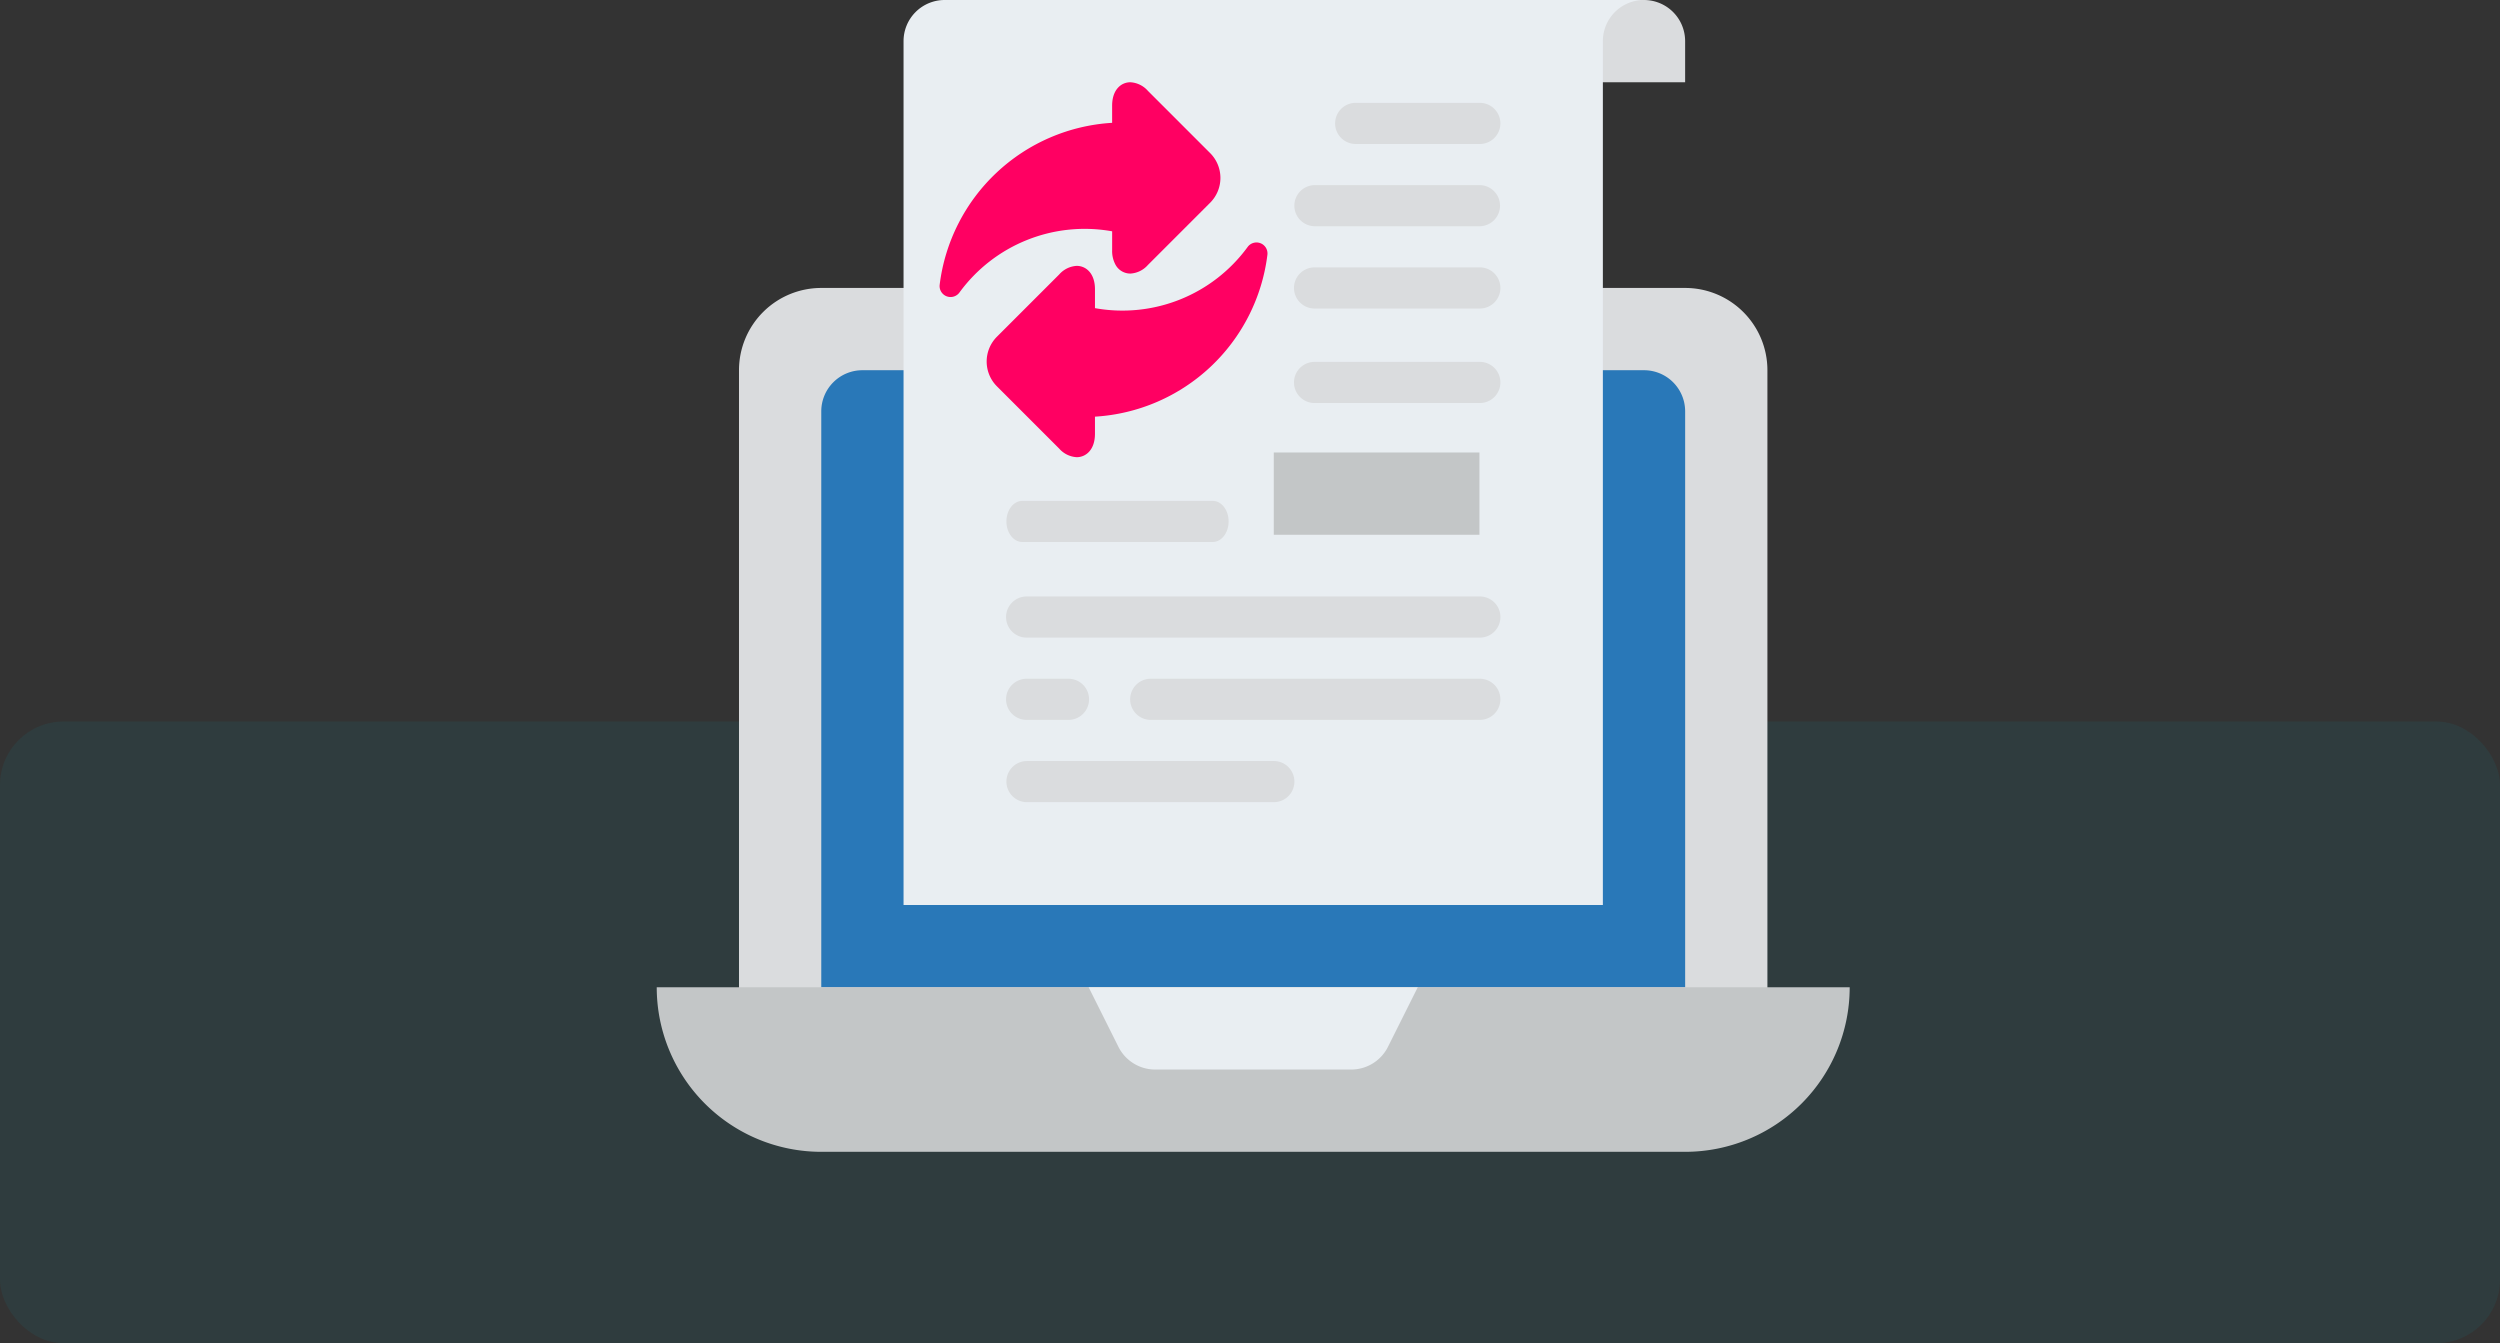 <svg xmlns="http://www.w3.org/2000/svg" xmlns:xlink="http://www.w3.org/1999/xlink" width="393.978" height="211.666" viewBox="0 0 393.978 211.666">
  <rect x="0" y="0" width="393.978" height="211.666" fill="#333333" stroke="none"/>
  <defs>
    <clipPath id="clip-path">
      <rect width="393.978" height="211.666" fill="none"/>
    </clipPath>
  </defs>
  <g id="Cuadrícula_de_repetición_1" data-name="Cuadrícula de repetición 1" clip-path="url(#clip-path)">
    <g id="Grupo_54920" data-name="Grupo 54920" transform="translate(-394.505 -910)">
      <g id="Image_Place_Holder" data-name="Image Place Holder" transform="translate(394.505 1023.707)" opacity="0.1">
        <rect id="Image_Place_Holder-2" data-name="Image Place Holder" width="393.978" height="97.959" rx="10" fill="#0991a1"/>
      </g>
      <g id="Grupo_53831" data-name="Grupo 53831" transform="translate(-1097.355 11781.661)">
        <g id="Grupo_53757" data-name="Grupo 53757" transform="translate(1595.355 -10871.661)">
          <g id="Grupo_53758" data-name="Grupo 53758" transform="translate(0 0)">
            <path id="Trazado_100010" data-name="Trazado 100010" d="M558.551,484.326h136.14a12.963,12.963,0,0,1,12.964,12.964V601.015H545.585V497.29A12.965,12.965,0,0,1,558.551,484.326Z" transform="translate(-532.621 -438.947)" fill="#dadcde"/>
            <path id="Trazado_100011" data-name="Trazado 100011" d="M558.366,490.623H681.54a6.483,6.483,0,0,1,6.483,6.483v90.76H551.883v-90.76A6.484,6.484,0,0,1,558.366,490.623Z" transform="translate(-525.953 -432.28)" fill="#2978b8"/>
            <path id="Trazado_100012" data-name="Trazado 100012" d="M573.925,462.284H658.2a6.482,6.482,0,0,1,6.483,6.481v6.483H573.925V462.284Z" transform="translate(-502.616 -462.284)" fill="#dadcde"/>
            <path id="Trazado_100013" data-name="Trazado 100013" d="M674.872,462.284H564.664a6.481,6.481,0,0,0-6.483,6.481V604.9H668.388V468.765A6.482,6.482,0,0,1,674.872,462.284Z" transform="translate(-519.285 -462.284)" fill="#e9eef2"/>
            <g id="Grupo_53757-2" data-name="Grupo 53757" transform="translate(55.103 93.999)">
              <path id="Trazado_100014" data-name="Trazado 100014" d="M640.605,514.425H569.3a3.242,3.242,0,1,1,0-6.483h71.309a3.242,3.242,0,1,1,0,6.483Z" transform="translate(-566.053 -507.942)" fill="#dadcde"/>
              <path id="Trazado_100015" data-name="Trazado 100015" d="M575.777,520.723H569.3a3.242,3.242,0,1,1,0-6.483h6.481a3.242,3.242,0,1,1,0,6.483Z" transform="translate(-566.053 -501.274)" fill="#dadcde"/>
              <path id="Trazado_100016" data-name="Trazado 100016" d="M630.6,520.723H578.741a3.242,3.242,0,0,1,0-6.483H630.6a3.242,3.242,0,1,1,0,6.483Z" transform="translate(-556.051 -501.274)" fill="#dadcde"/>
              <path id="Trazado_100017" data-name="Trazado 100017" d="M608.192,527.021H569.3a3.241,3.241,0,1,1,0-6.483h38.9a3.241,3.241,0,0,1,0,6.483Z" transform="translate(-566.053 -494.606)" fill="#dadcde"/>
            </g>
            <path id="Trazado_100018" data-name="Trazado 100018" d="M539.288,537.857h188a25.93,25.93,0,0,1-25.93,25.93H565.218a25.93,25.93,0,0,1-25.93-25.93Z" transform="translate(-539.288 -382.27)" fill="#c3c6c7"/>
            <path id="Trazado_100019" data-name="Trazado 100019" d="M613.724,550.821H582.84a6.486,6.486,0,0,1-5.8-3.582l-4.69-9.382h51.862l-4.692,9.382A6.482,6.482,0,0,1,613.724,550.821Z" transform="translate(-504.282 -382.27)" fill="#e9eef2"/>
            <path id="Trazado_100020" data-name="Trazado 100020" d="M586.521,496.921h32.413v12.966H586.521Z" transform="translate(-489.28 -425.612)" fill="#c3c6c7"/>
            <path id="Trazado_100021" data-name="Trazado 100021" d="M613.934,476.639H594.486a3.242,3.242,0,1,1,0-6.483h19.447a3.242,3.242,0,1,1,0,6.483Z" transform="translate(-484.279 -453.949)" fill="#dadcde"/>
            <path id="Trazado_100022" data-name="Trazado 100022" d="M617.268,482.935h-25.93a3.24,3.24,0,1,1,0-6.481h25.93a3.24,3.24,0,1,1,0,6.481Z" transform="translate(-487.613 -447.281)" fill="#dadcde"/>
            <path id="Trazado_100023" data-name="Trazado 100023" d="M617.268,489.234h-25.93a3.242,3.242,0,1,1,0-6.483h25.93a3.242,3.242,0,1,1,0,6.483Z" transform="translate(-487.613 -440.614)" fill="#dadcde"/>
            <path id="Trazado_100024" data-name="Trazado 100024" d="M617.268,496.468h-25.93a3.242,3.242,0,1,1,0-6.483h25.93a3.242,3.242,0,1,1,0,6.483Z" transform="translate(-487.613 -432.955)" fill="#dadcde"/>
          </g>
          <g id="Grupo_53759" data-name="Grupo 53759" transform="translate(44.58 12.964)">
            <path id="Trazado_100025" data-name="Trazado 100025" d="M588.132,492.068v2.971a4.518,4.518,0,0,0,.56,2.353A2.662,2.662,0,0,0,591,498.73a3.967,3.967,0,0,0,2.767-1.357l9.812-9.81a5.535,5.535,0,0,0,0-7.815l-9.812-9.812A3.97,3.97,0,0,0,591,468.581c-1.429,0-2.871,1.142-2.871,3.692v2.7a29.145,29.145,0,0,0-27.177,25.51,1.73,1.73,0,0,0,3.115,1.232,24.435,24.435,0,0,1,24.062-9.645Z" transform="translate(-560.942 -468.581)" fill="#ff0062"/>
            <path id="Trazado_100026" data-name="Trazado 100026" d="M608.792,484.671a1.729,1.729,0,0,0-2.033.588A24.432,24.432,0,0,1,582.7,494.9v-2.971c0-2.55-1.444-3.692-2.873-3.692a3.969,3.969,0,0,0-2.767,1.357l-9.812,9.81a5.533,5.533,0,0,0,0,7.815l9.811,9.811a3.969,3.969,0,0,0,2.767,1.357c1.429,0,2.873-1.142,2.873-3.692V512a29.145,29.145,0,0,0,27.175-25.511A1.729,1.729,0,0,0,608.792,484.671Z" transform="translate(-558.217 -459.302)" fill="#ff0062"/>
          </g>
        </g>
      </g>
      <path id="Trazado_102468" data-name="Trazado 102468" d="M758.448,527.021H728.43c-1.382,0-2.5-1.451-2.5-3.242s1.12-3.24,2.5-3.24h30.018c1.381,0,2.5,1.451,2.5,3.24S759.829,527.021,758.448,527.021Z" transform="translate(-172.824 468.393)" fill="#dadcde"/>
    </g>
  </g>
</svg>
